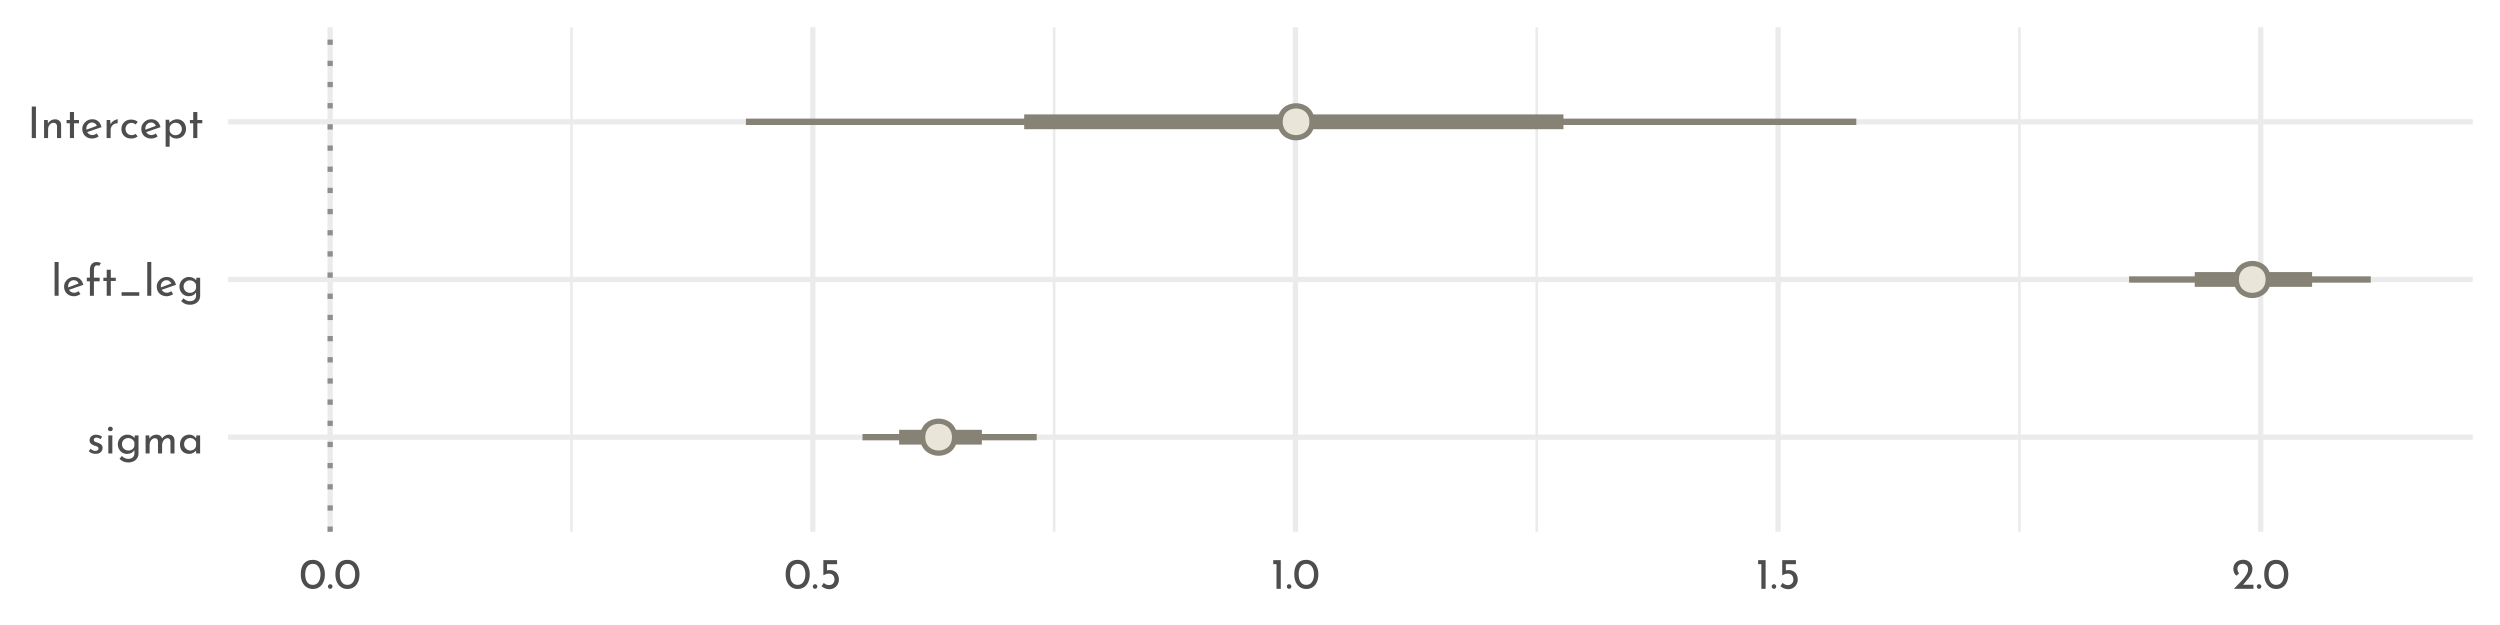 <?xml version="1.0" encoding="UTF-8"?>
<svg xmlns="http://www.w3.org/2000/svg" xmlns:xlink="http://www.w3.org/1999/xlink" width="504pt" height="126pt" viewBox="0 0 504 126" version="1.1">
<defs>
<g>
<symbol overflow="visible" id="glyph0-0">
<path style="stroke:none;" d=""/>
</symbol>
<symbol overflow="visible" id="glyph0-1">
<path style="stroke:none;" d="M 1.734 0.078 C 1.473 0.078 1.219 0.031 0.969 -0.062 C 0.727 -0.156 0.531 -0.289 0.375 -0.469 L 0.734 -0.953 C 0.879 -0.805 1.031 -0.695 1.188 -0.625 C 1.352 -0.551 1.516 -0.516 1.672 -0.516 C 1.867 -0.516 2.023 -0.551 2.141 -0.625 C 2.266 -0.695 2.328 -0.812 2.328 -0.969 C 2.328 -1.094 2.289 -1.191 2.219 -1.266 C 2.145 -1.348 2.055 -1.406 1.953 -1.438 C 1.859 -1.477 1.695 -1.531 1.469 -1.594 C 0.844 -1.801 0.531 -2.16 0.531 -2.672 C 0.531 -2.973 0.645 -3.234 0.875 -3.453 C 1.102 -3.672 1.422 -3.781 1.828 -3.781 C 2.078 -3.781 2.301 -3.742 2.5 -3.672 C 2.707 -3.609 2.895 -3.508 3.062 -3.375 L 2.734 -2.875 C 2.641 -2.969 2.52 -3.039 2.375 -3.094 C 2.227 -3.156 2.094 -3.191 1.969 -3.203 C 1.801 -3.203 1.66 -3.16 1.547 -3.078 C 1.43 -3.004 1.375 -2.898 1.375 -2.766 C 1.375 -2.648 1.41 -2.555 1.484 -2.484 C 1.555 -2.41 1.633 -2.359 1.719 -2.328 C 1.801 -2.297 1.961 -2.238 2.203 -2.156 C 2.504 -2.062 2.738 -1.938 2.906 -1.781 C 3.07 -1.625 3.156 -1.41 3.156 -1.141 C 3.156 -0.785 3.031 -0.492 2.781 -0.266 C 2.539 -0.035 2.191 0.078 1.734 0.078 Z M 1.734 0.078 "/>
</symbol>
<symbol overflow="visible" id="glyph0-2">
<path style="stroke:none;" d="M 1.531 -3.641 L 1.531 0 L 0.719 0 L 0.719 -3.641 Z M 0.641 -4.938 C 0.641 -5.07 0.688 -5.18 0.781 -5.266 C 0.883 -5.359 1.004 -5.406 1.141 -5.406 C 1.266 -5.406 1.375 -5.359 1.469 -5.266 C 1.57 -5.18 1.625 -5.07 1.625 -4.938 C 1.625 -4.812 1.57 -4.703 1.469 -4.609 C 1.375 -4.523 1.266 -4.484 1.141 -4.484 C 1.004 -4.484 0.883 -4.523 0.781 -4.609 C 0.688 -4.703 0.641 -4.812 0.641 -4.938 Z M 0.641 -4.938 "/>
</symbol>
<symbol overflow="visible" id="glyph0-3">
<path style="stroke:none;" d="M 4.562 -3.641 L 4.562 0.031 C 4.562 0.363 4.473 0.664 4.297 0.938 C 4.129 1.207 3.891 1.422 3.578 1.578 C 3.266 1.734 2.895 1.812 2.469 1.812 C 2.102 1.812 1.785 1.75 1.516 1.625 C 1.254 1.5 0.988 1.316 0.719 1.078 L 1.203 0.516 C 1.398 0.703 1.598 0.844 1.797 0.938 C 1.992 1.039 2.211 1.094 2.453 1.094 C 2.859 1.094 3.172 0.992 3.391 0.797 C 3.609 0.609 3.723 0.348 3.734 0.016 L 3.734 -0.672 C 3.598 -0.441 3.398 -0.254 3.141 -0.109 C 2.879 0.023 2.582 0.094 2.25 0.094 C 1.906 0.094 1.594 0.008 1.312 -0.156 C 1.031 -0.332 0.805 -0.566 0.641 -0.859 C 0.473 -1.148 0.391 -1.477 0.391 -1.844 C 0.391 -2.207 0.477 -2.535 0.656 -2.828 C 0.832 -3.129 1.066 -3.363 1.359 -3.531 C 1.648 -3.707 1.961 -3.797 2.297 -3.797 C 2.609 -3.797 2.895 -3.734 3.156 -3.609 C 3.414 -3.484 3.613 -3.32 3.75 -3.125 L 3.812 -3.641 Z M 2.484 -0.594 C 2.797 -0.594 3.066 -0.676 3.297 -0.844 C 3.523 -1.008 3.672 -1.234 3.734 -1.516 L 3.734 -2.234 C 3.648 -2.492 3.492 -2.703 3.266 -2.859 C 3.035 -3.023 2.773 -3.109 2.484 -3.109 C 2.117 -3.109 1.816 -2.988 1.578 -2.75 C 1.336 -2.52 1.219 -2.223 1.219 -1.859 C 1.219 -1.629 1.273 -1.414 1.391 -1.219 C 1.504 -1.031 1.656 -0.879 1.844 -0.766 C 2.039 -0.648 2.254 -0.594 2.484 -0.594 Z M 2.484 -0.594 "/>
</symbol>
<symbol overflow="visible" id="glyph0-4">
<path style="stroke:none;" d="M 5.391 -3.797 C 5.734 -3.797 6.008 -3.691 6.219 -3.484 C 6.426 -3.285 6.535 -3.023 6.547 -2.703 L 6.547 0 L 5.734 0 L 5.734 -2.406 C 5.711 -2.832 5.52 -3.055 5.156 -3.078 C 4.945 -3.078 4.758 -3.016 4.594 -2.891 C 4.426 -2.766 4.297 -2.598 4.203 -2.391 C 4.109 -2.18 4.055 -1.961 4.047 -1.734 L 4.047 0 L 3.219 0 L 3.219 -2.406 C 3.195 -2.832 3 -3.055 2.625 -3.078 C 2.414 -3.078 2.227 -3.016 2.062 -2.891 C 1.895 -2.766 1.766 -2.598 1.672 -2.391 C 1.578 -2.18 1.531 -1.957 1.531 -1.719 L 1.531 0 L 0.719 0 L 0.719 -3.641 L 1.453 -3.641 L 1.516 -2.953 C 1.648 -3.223 1.836 -3.43 2.078 -3.578 C 2.328 -3.723 2.609 -3.797 2.922 -3.797 C 3.211 -3.797 3.457 -3.723 3.656 -3.578 C 3.852 -3.441 3.984 -3.254 4.047 -3.016 C 4.203 -3.254 4.395 -3.441 4.625 -3.578 C 4.863 -3.723 5.117 -3.797 5.391 -3.797 Z M 5.391 -3.797 "/>
</symbol>
<symbol overflow="visible" id="glyph0-5">
<path style="stroke:none;" d="M 4.453 -3.641 L 4.453 0 L 3.641 0 L 3.641 -0.594 C 3.504 -0.426 3.312 -0.27 3.062 -0.125 C 2.82 0.02 2.547 0.094 2.234 0.094 C 1.891 0.094 1.578 0.02 1.297 -0.125 C 1.016 -0.281 0.789 -0.5 0.625 -0.781 C 0.469 -1.07 0.391 -1.422 0.391 -1.828 C 0.391 -2.223 0.473 -2.566 0.641 -2.859 C 0.805 -3.16 1.031 -3.391 1.312 -3.547 C 1.602 -3.711 1.922 -3.797 2.266 -3.797 C 2.578 -3.797 2.848 -3.727 3.078 -3.594 C 3.305 -3.457 3.492 -3.281 3.641 -3.062 L 3.688 -3.641 Z M 2.453 -0.594 C 2.754 -0.594 3.008 -0.676 3.219 -0.844 C 3.438 -1.008 3.578 -1.234 3.641 -1.516 L 3.641 -2.25 C 3.566 -2.5 3.414 -2.703 3.188 -2.859 C 2.969 -3.023 2.711 -3.109 2.422 -3.109 C 2.211 -3.109 2.016 -3.055 1.828 -2.953 C 1.641 -2.848 1.488 -2.695 1.375 -2.5 C 1.27 -2.312 1.219 -2.098 1.219 -1.859 C 1.219 -1.629 1.273 -1.414 1.391 -1.219 C 1.504 -1.031 1.656 -0.879 1.844 -0.766 C 2.031 -0.648 2.234 -0.594 2.453 -0.594 Z M 2.453 -0.594 "/>
</symbol>
<symbol overflow="visible" id="glyph0-6">
<path style="stroke:none;" d="M 1.531 -6.812 L 1.531 0 L 0.719 0 L 0.719 -6.812 Z M 1.531 -6.812 "/>
</symbol>
<symbol overflow="visible" id="glyph0-7">
<path style="stroke:none;" d="M 2.422 -0.609 C 2.723 -0.609 3.02 -0.719 3.312 -0.938 L 3.688 -0.328 C 3.488 -0.191 3.273 -0.086 3.047 -0.016 C 2.828 0.055 2.613 0.094 2.406 0.094 C 2 0.094 1.645 0.008 1.344 -0.156 C 1.039 -0.32 0.805 -0.551 0.641 -0.844 C 0.473 -1.145 0.391 -1.477 0.391 -1.844 C 0.391 -2.207 0.477 -2.535 0.656 -2.828 C 0.844 -3.117 1.086 -3.352 1.391 -3.531 C 1.703 -3.707 2.047 -3.797 2.422 -3.797 C 2.891 -3.797 3.285 -3.656 3.609 -3.375 C 3.93 -3.094 4.148 -2.703 4.266 -2.203 L 1.375 -1.203 C 1.488 -1.016 1.633 -0.867 1.812 -0.766 C 1.988 -0.66 2.191 -0.609 2.422 -0.609 Z M 2.359 -3.141 C 2.023 -3.141 1.75 -3.02 1.531 -2.781 C 1.312 -2.551 1.203 -2.254 1.203 -1.891 C 1.203 -1.805 1.207 -1.738 1.219 -1.688 L 3.328 -2.469 C 3.242 -2.664 3.117 -2.828 2.953 -2.953 C 2.797 -3.078 2.598 -3.141 2.359 -3.141 Z M 2.359 -3.141 "/>
</symbol>
<symbol overflow="visible" id="glyph0-8">
<path style="stroke:none;" d="M 1.016 -2.906 L 0.391 -2.906 L 0.391 -3.656 L 1.016 -3.656 L 1.016 -5.188 C 1.016 -5.707 1.133 -6.109 1.375 -6.391 C 1.613 -6.672 1.961 -6.812 2.422 -6.812 C 2.555 -6.812 2.695 -6.789 2.844 -6.75 C 2.988 -6.719 3.117 -6.664 3.234 -6.594 L 2.875 -6 C 2.789 -6.094 2.664 -6.141 2.5 -6.141 C 2.281 -6.141 2.113 -6.062 2 -5.906 C 1.883 -5.758 1.828 -5.516 1.828 -5.172 L 1.828 -3.656 L 2.984 -3.656 L 2.984 -2.906 L 1.828 -2.906 L 1.828 0 L 1.016 0 Z M 1.016 -2.906 "/>
</symbol>
<symbol overflow="visible" id="glyph0-9">
<path style="stroke:none;" d="M 1.891 -5.25 L 1.891 -3.641 L 2.891 -3.641 L 2.891 -2.984 L 1.891 -2.984 L 1.891 0 L 1.062 0 L 1.062 -2.984 L 0.391 -2.984 L 0.391 -3.641 L 1.062 -3.641 L 1.062 -5.25 Z M 1.891 -5.25 "/>
</symbol>
<symbol overflow="visible" id="glyph0-10">
<path style="stroke:none;" d="M 4.453 -0.719 L 4.453 0 L 0.891 0 L 0.891 -0.719 Z M 4.453 -0.719 "/>
</symbol>
<symbol overflow="visible" id="glyph0-11">
<path style="stroke:none;" d="M 1.766 -6.359 L 1.766 0 L 0.922 0 L 0.922 -6.359 Z M 1.766 -6.359 "/>
</symbol>
<symbol overflow="visible" id="glyph0-12">
<path style="stroke:none;" d="M 2.969 -3.781 C 3.312 -3.781 3.594 -3.676 3.812 -3.469 C 4.039 -3.27 4.156 -3.008 4.156 -2.688 L 4.156 0 L 3.328 0 L 3.328 -2.406 C 3.316 -2.613 3.254 -2.773 3.141 -2.891 C 3.035 -3.004 2.867 -3.066 2.641 -3.078 C 2.316 -3.078 2.051 -2.945 1.844 -2.688 C 1.633 -2.438 1.531 -2.109 1.531 -1.703 L 1.531 0 L 0.719 0 L 0.719 -3.641 L 1.453 -3.641 L 1.5 -2.938 C 1.633 -3.195 1.828 -3.398 2.078 -3.547 C 2.336 -3.703 2.633 -3.781 2.969 -3.781 Z M 2.969 -3.781 "/>
</symbol>
<symbol overflow="visible" id="glyph0-13">
<path style="stroke:none;" d="M 1.5 -2.781 C 1.594 -2.977 1.723 -3.148 1.891 -3.297 C 2.066 -3.453 2.254 -3.57 2.453 -3.656 C 2.648 -3.738 2.82 -3.785 2.969 -3.797 L 2.922 -2.969 C 2.66 -2.977 2.422 -2.926 2.203 -2.812 C 1.992 -2.695 1.828 -2.535 1.703 -2.328 C 1.586 -2.117 1.531 -1.895 1.531 -1.656 L 1.531 0 L 0.719 0 L 0.719 -3.641 L 1.438 -3.641 Z M 1.5 -2.781 "/>
</symbol>
<symbol overflow="visible" id="glyph0-14">
<path style="stroke:none;" d="M 3.672 -0.344 C 3.504 -0.207 3.305 -0.098 3.078 -0.016 C 2.859 0.055 2.629 0.094 2.391 0.094 C 1.992 0.094 1.645 0.016 1.344 -0.141 C 1.039 -0.305 0.805 -0.535 0.641 -0.828 C 0.473 -1.117 0.391 -1.453 0.391 -1.828 C 0.391 -2.203 0.477 -2.535 0.656 -2.828 C 0.832 -3.117 1.066 -3.344 1.359 -3.5 C 1.648 -3.656 1.969 -3.734 2.312 -3.734 C 2.875 -3.734 3.332 -3.582 3.688 -3.281 L 3.281 -2.75 C 3.164 -2.832 3.031 -2.906 2.875 -2.969 C 2.719 -3.031 2.555 -3.062 2.391 -3.062 C 2.172 -3.062 1.969 -3.004 1.781 -2.891 C 1.602 -2.785 1.461 -2.641 1.359 -2.453 C 1.266 -2.266 1.219 -2.055 1.219 -1.828 C 1.219 -1.598 1.27 -1.391 1.375 -1.203 C 1.488 -1.016 1.641 -0.863 1.828 -0.75 C 2.016 -0.645 2.227 -0.594 2.469 -0.594 C 2.758 -0.594 3.02 -0.68 3.25 -0.859 Z M 3.672 -0.344 "/>
</symbol>
<symbol overflow="visible" id="glyph0-15">
<path style="stroke:none;" d="M 3.016 -3.797 C 3.359 -3.797 3.664 -3.711 3.938 -3.547 C 4.219 -3.379 4.438 -3.145 4.594 -2.844 C 4.75 -2.551 4.828 -2.211 4.828 -1.828 C 4.828 -1.453 4.738 -1.117 4.562 -0.828 C 4.395 -0.535 4.16 -0.305 3.859 -0.141 C 3.566 0.016 3.238 0.094 2.875 0.094 C 2.602 0.094 2.348 0.035 2.109 -0.078 C 1.867 -0.191 1.676 -0.348 1.531 -0.547 L 1.531 1.75 L 0.719 1.75 L 0.719 -3.703 L 1.422 -3.703 L 1.5 -3.094 C 1.688 -3.301 1.91 -3.469 2.172 -3.594 C 2.43 -3.727 2.711 -3.797 3.016 -3.797 Z M 2.703 -0.578 C 2.93 -0.578 3.145 -0.629 3.344 -0.734 C 3.539 -0.836 3.695 -0.984 3.812 -1.172 C 3.938 -1.367 4 -1.586 4 -1.828 C 4 -2.066 3.941 -2.281 3.828 -2.469 C 3.723 -2.664 3.578 -2.816 3.391 -2.922 C 3.203 -3.035 2.992 -3.094 2.766 -3.094 C 2.453 -3.094 2.188 -3.004 1.969 -2.828 C 1.75 -2.66 1.602 -2.43 1.531 -2.141 L 1.531 -1.531 C 1.57 -1.25 1.703 -1.02 1.922 -0.844 C 2.148 -0.664 2.41 -0.578 2.703 -0.578 Z M 2.703 -0.578 "/>
</symbol>
<symbol overflow="visible" id="glyph0-16">
<path style="stroke:none;" d="M 2.75 0.031 C 2.27 0.031 1.848 -0.086 1.484 -0.328 C 1.117 -0.566 0.832 -0.906 0.625 -1.344 C 0.414 -1.789 0.312 -2.316 0.312 -2.922 C 0.312 -3.879 0.523 -4.609 0.953 -5.109 C 1.391 -5.609 1.988 -5.852 2.75 -5.844 C 3.219 -5.844 3.633 -5.723 4 -5.484 C 4.375 -5.254 4.66 -4.914 4.859 -4.469 C 5.066 -4.031 5.172 -3.516 5.172 -2.922 C 5.172 -2.305 5.066 -1.773 4.859 -1.328 C 4.66 -0.891 4.375 -0.551 4 -0.312 C 3.633 -0.082 3.219 0.031 2.75 0.031 Z M 2.734 -0.797 C 3.234 -0.797 3.613 -0.988 3.875 -1.375 C 4.145 -1.758 4.285 -2.281 4.297 -2.938 C 4.285 -3.57 4.145 -4.078 3.875 -4.453 C 3.613 -4.836 3.234 -5.031 2.734 -5.031 C 2.242 -5.031 1.863 -4.836 1.594 -4.453 C 1.332 -4.078 1.203 -3.566 1.203 -2.922 C 1.203 -2.266 1.332 -1.742 1.594 -1.359 C 1.863 -0.984 2.242 -0.797 2.734 -0.797 Z M 2.734 -0.797 "/>
</symbol>
<symbol overflow="visible" id="glyph0-17">
<path style="stroke:none;" d="M 0.297 -0.469 C 0.297 -0.594 0.344 -0.703 0.438 -0.797 C 0.531 -0.891 0.641 -0.938 0.766 -0.938 C 0.879 -0.938 0.984 -0.891 1.078 -0.797 C 1.172 -0.703 1.219 -0.594 1.219 -0.469 C 1.219 -0.332 1.172 -0.219 1.078 -0.125 C 0.984 -0.039 0.879 0 0.766 0 C 0.641 0 0.531 -0.039 0.438 -0.125 C 0.344 -0.219 0.297 -0.332 0.297 -0.469 Z M 0.297 -0.469 "/>
</symbol>
<symbol overflow="visible" id="glyph0-18">
<path style="stroke:none;" d="M 2.266 -3.781 C 2.641 -3.781 2.961 -3.691 3.234 -3.516 C 3.516 -3.348 3.723 -3.125 3.859 -2.844 C 4.004 -2.562 4.078 -2.242 4.078 -1.891 C 4.078 -1.523 3.992 -1.191 3.828 -0.891 C 3.66 -0.598 3.43 -0.363 3.141 -0.188 C 2.848 -0.008 2.52 0.078 2.156 0.078 C 1.852 0.078 1.555 0.02 1.266 -0.094 C 0.984 -0.207 0.754 -0.352 0.578 -0.531 L 1.031 -1.203 C 1.145 -1.066 1.297 -0.957 1.484 -0.875 C 1.68 -0.789 1.879 -0.75 2.078 -0.75 C 2.398 -0.75 2.664 -0.852 2.875 -1.062 C 3.082 -1.27 3.188 -1.535 3.188 -1.859 C 3.188 -2.223 3.086 -2.516 2.891 -2.734 C 2.703 -2.953 2.426 -3.062 2.062 -3.062 C 1.863 -3.062 1.676 -3.031 1.5 -2.969 C 1.32 -2.914 1.133 -2.836 0.938 -2.734 L 0.938 -5.781 L 3.703 -5.781 L 3.703 -4.969 L 1.672 -4.969 L 1.672 -3.719 C 1.859 -3.758 2.055 -3.781 2.266 -3.781 Z M 2.266 -3.781 "/>
</symbol>
<symbol overflow="visible" id="glyph0-19">
<path style="stroke:none;" d="M 1.984 -5.781 L 1.984 0 L 1.125 0 L 1.125 -4.969 L 0.469 -4.969 L 0.469 -5.781 Z M 1.984 -5.781 "/>
</symbol>
<symbol overflow="visible" id="glyph0-20">
<path style="stroke:none;" d="M 4.422 -0.828 L 4.422 0 L 0.469 0 L 0.766 -0.297 C 1.359 -0.891 1.82 -1.367 2.156 -1.734 C 2.5 -2.109 2.781 -2.484 3 -2.859 C 3.227 -3.242 3.344 -3.602 3.344 -3.938 C 3.344 -4.301 3.234 -4.578 3.016 -4.766 C 2.805 -4.953 2.551 -5.047 2.25 -5.047 C 2.008 -5.047 1.805 -4.992 1.641 -4.891 C 1.484 -4.785 1.367 -4.656 1.297 -4.5 C 1.223 -4.352 1.188 -4.207 1.188 -4.062 C 1.188 -3.688 1.301 -3.375 1.531 -3.125 L 1.016 -2.656 C 0.816 -2.77 0.656 -2.969 0.531 -3.25 C 0.414 -3.531 0.359 -3.789 0.359 -4.031 C 0.359 -4.352 0.438 -4.656 0.594 -4.938 C 0.758 -5.219 0.992 -5.441 1.297 -5.609 C 1.609 -5.773 1.973 -5.859 2.391 -5.859 C 2.742 -5.859 3.062 -5.773 3.344 -5.609 C 3.625 -5.441 3.836 -5.219 3.984 -4.938 C 4.141 -4.656 4.219 -4.348 4.219 -4.016 C 4.219 -3.68 4.141 -3.344 3.984 -3 C 3.828 -2.664 3.629 -2.352 3.391 -2.062 C 3.16 -1.77 2.852 -1.406 2.469 -0.969 L 2.344 -0.828 Z M 4.422 -0.828 "/>
</symbol>
</g>
<clipPath id="clip1">
  <path d="M 114 5.48 L 116 5.48 L 116 107.211 L 114 107.211 Z M 114 5.48 "/>
</clipPath>
<clipPath id="clip2">
  <path d="M 212 5.48 L 213 5.48 L 213 107.211 L 212 107.211 Z M 212 5.48 "/>
</clipPath>
<clipPath id="clip3">
  <path d="M 309 5.48 L 311 5.48 L 311 107.211 L 309 107.211 Z M 309 5.48 "/>
</clipPath>
<clipPath id="clip4">
  <path d="M 406 5.48 L 408 5.48 L 408 107.211 L 406 107.211 Z M 406 5.48 "/>
</clipPath>
<clipPath id="clip5">
  <path d="M 45.988 87 L 498.52 87 L 498.52 89 L 45.988 89 Z M 45.988 87 "/>
</clipPath>
<clipPath id="clip6">
  <path d="M 45.988 55 L 498.52 55 L 498.52 57 L 45.988 57 Z M 45.988 55 "/>
</clipPath>
<clipPath id="clip7">
  <path d="M 45.988 24 L 498.52 24 L 498.52 26 L 45.988 26 Z M 45.988 24 "/>
</clipPath>
<clipPath id="clip8">
  <path d="M 66 5.48 L 68 5.48 L 68 107.211 L 66 107.211 Z M 66 5.48 "/>
</clipPath>
<clipPath id="clip9">
  <path d="M 163 5.48 L 165 5.48 L 165 107.211 L 163 107.211 Z M 163 5.48 "/>
</clipPath>
<clipPath id="clip10">
  <path d="M 260 5.48 L 262 5.48 L 262 107.211 L 260 107.211 Z M 260 5.48 "/>
</clipPath>
<clipPath id="clip11">
  <path d="M 357 5.48 L 359 5.48 L 359 107.211 L 357 107.211 Z M 357 5.48 "/>
</clipPath>
<clipPath id="clip12">
  <path d="M 455 5.48 L 457 5.48 L 457 107.211 L 455 107.211 Z M 455 5.48 "/>
</clipPath>
<clipPath id="clip13">
  <path d="M 66 5.48 L 68 5.48 L 68 107.211 L 66 107.211 Z M 66 5.48 "/>
</clipPath>
</defs>
<g id="surface449">
<rect x="0" y="0" width="504" height="126" style="fill:rgb(100%,100%,100%);fill-opacity:1;stroke:none;"/>
<g clip-path="url(#clip1)" clip-rule="nonzero">
<path style="fill:none;stroke-width:0.533;stroke-linecap:butt;stroke-linejoin:round;stroke:rgb(92.157%,92.157%,92.157%);stroke-opacity:1;stroke-miterlimit:10;" d="M 115.207 107.211 L 115.207 5.48 "/>
</g>
<g clip-path="url(#clip2)" clip-rule="nonzero">
<path style="fill:none;stroke-width:0.533;stroke-linecap:butt;stroke-linejoin:round;stroke:rgb(92.157%,92.157%,92.157%);stroke-opacity:1;stroke-miterlimit:10;" d="M 212.508 107.211 L 212.508 5.48 "/>
</g>
<g clip-path="url(#clip3)" clip-rule="nonzero">
<path style="fill:none;stroke-width:0.533;stroke-linecap:butt;stroke-linejoin:round;stroke:rgb(92.157%,92.157%,92.157%);stroke-opacity:1;stroke-miterlimit:10;" d="M 309.809 107.211 L 309.809 5.48 "/>
</g>
<g clip-path="url(#clip4)" clip-rule="nonzero">
<path style="fill:none;stroke-width:0.533;stroke-linecap:butt;stroke-linejoin:round;stroke:rgb(92.157%,92.157%,92.157%);stroke-opacity:1;stroke-miterlimit:10;" d="M 407.109 107.211 L 407.109 5.48 "/>
</g>
<g clip-path="url(#clip5)" clip-rule="nonzero">
<path style="fill:none;stroke-width:1.067;stroke-linecap:butt;stroke-linejoin:round;stroke:rgb(92.157%,92.157%,92.157%);stroke-opacity:1;stroke-miterlimit:10;" d="M 45.988 88.137 L 498.52 88.137 "/>
</g>
<g clip-path="url(#clip6)" clip-rule="nonzero">
<path style="fill:none;stroke-width:1.067;stroke-linecap:butt;stroke-linejoin:round;stroke:rgb(92.157%,92.157%,92.157%);stroke-opacity:1;stroke-miterlimit:10;" d="M 45.988 56.344 L 498.52 56.344 "/>
</g>
<g clip-path="url(#clip7)" clip-rule="nonzero">
<path style="fill:none;stroke-width:1.067;stroke-linecap:butt;stroke-linejoin:round;stroke:rgb(92.157%,92.157%,92.157%);stroke-opacity:1;stroke-miterlimit:10;" d="M 45.988 24.555 L 498.52 24.555 "/>
</g>
<g clip-path="url(#clip8)" clip-rule="nonzero">
<path style="fill:none;stroke-width:1.067;stroke-linecap:butt;stroke-linejoin:round;stroke:rgb(92.157%,92.157%,92.157%);stroke-opacity:1;stroke-miterlimit:10;" d="M 66.559 107.211 L 66.559 5.48 "/>
</g>
<g clip-path="url(#clip9)" clip-rule="nonzero">
<path style="fill:none;stroke-width:1.067;stroke-linecap:butt;stroke-linejoin:round;stroke:rgb(92.157%,92.157%,92.157%);stroke-opacity:1;stroke-miterlimit:10;" d="M 163.859 107.211 L 163.859 5.48 "/>
</g>
<g clip-path="url(#clip10)" clip-rule="nonzero">
<path style="fill:none;stroke-width:1.067;stroke-linecap:butt;stroke-linejoin:round;stroke:rgb(92.157%,92.157%,92.157%);stroke-opacity:1;stroke-miterlimit:10;" d="M 261.16 107.211 L 261.16 5.48 "/>
</g>
<g clip-path="url(#clip11)" clip-rule="nonzero">
<path style="fill:none;stroke-width:1.067;stroke-linecap:butt;stroke-linejoin:round;stroke:rgb(92.157%,92.157%,92.157%);stroke-opacity:1;stroke-miterlimit:10;" d="M 358.461 107.211 L 358.461 5.48 "/>
</g>
<g clip-path="url(#clip12)" clip-rule="nonzero">
<path style="fill:none;stroke-width:1.067;stroke-linecap:butt;stroke-linejoin:round;stroke:rgb(92.157%,92.157%,92.157%);stroke-opacity:1;stroke-miterlimit:10;" d="M 455.758 107.211 L 455.758 5.48 "/>
</g>
<g clip-path="url(#clip13)" clip-rule="nonzero">
<path style="fill:none;stroke-width:1.067;stroke-linecap:butt;stroke-linejoin:round;stroke:rgb(20%,20%,20%);stroke-opacity:0.502;stroke-dasharray:1.067,3.201;stroke-miterlimit:10;" d="M 66.559 107.211 L 66.559 5.48 "/>
</g>
<path style="fill:none;stroke-width:1.28;stroke-linecap:butt;stroke-linejoin:round;stroke:rgb(52.549%,50.98%,46.275%);stroke-opacity:1;stroke-miterlimit:10;" d="M 150.379 24.555 L 374.23 24.555 "/>
<path style="fill:none;stroke-width:2.988;stroke-linecap:butt;stroke-linejoin:round;stroke:rgb(52.549%,50.98%,46.275%);stroke-opacity:1;stroke-miterlimit:10;" d="M 206.477 24.555 L 315.191 24.555 "/>
<path style="fill:none;stroke-width:1.28;stroke-linecap:butt;stroke-linejoin:round;stroke:rgb(52.549%,50.98%,46.275%);stroke-opacity:1;stroke-miterlimit:10;" d="M 429.223 56.344 L 477.949 56.344 "/>
<path style="fill:none;stroke-width:1.28;stroke-linecap:butt;stroke-linejoin:round;stroke:rgb(52.549%,50.98%,46.275%);stroke-opacity:1;stroke-miterlimit:10;" d="M 173.879 88.137 L 209.004 88.137 "/>
<path style="fill:none;stroke-width:2.988;stroke-linecap:butt;stroke-linejoin:round;stroke:rgb(52.549%,50.98%,46.275%);stroke-opacity:1;stroke-miterlimit:10;" d="M 442.457 56.344 L 466.121 56.344 "/>
<path style="fill:none;stroke-width:2.988;stroke-linecap:butt;stroke-linejoin:round;stroke:rgb(52.549%,50.98%,46.275%);stroke-opacity:1;stroke-miterlimit:10;" d="M 181.262 88.137 L 197.945 88.137 "/>
<path style="fill-rule:nonzero;fill:rgb(91.373%,89.804%,85.098%);fill-opacity:1;stroke-width:1.063;stroke-linecap:round;stroke-linejoin:round;stroke:rgb(52.549%,50.98%,46.275%);stroke-opacity:1;stroke-miterlimit:10;" d="M 262.969 24.555 C 262.969 26.801 259.602 26.801 259.602 24.555 C 259.602 22.309 262.969 22.309 262.969 24.555 "/>
<path style="fill-rule:nonzero;fill:rgb(91.373%,89.804%,85.098%);fill-opacity:1;stroke-width:1.063;stroke-linecap:round;stroke-linejoin:round;stroke:rgb(52.549%,50.98%,46.275%);stroke-opacity:1;stroke-miterlimit:10;" d="M 264.504 24.555 C 264.504 28.848 258.066 28.848 258.066 24.555 C 258.066 20.262 264.504 20.262 264.504 24.555 "/>
<path style="fill-rule:nonzero;fill:rgb(91.373%,89.804%,85.098%);fill-opacity:1;stroke-width:1.063;stroke-linecap:round;stroke-linejoin:round;stroke:rgb(52.549%,50.98%,46.275%);stroke-opacity:1;stroke-miterlimit:10;" d="M 455.742 56.344 C 455.742 58.59 452.375 58.59 452.375 56.344 C 452.375 54.102 455.742 54.102 455.742 56.344 "/>
<path style="fill-rule:nonzero;fill:rgb(91.373%,89.804%,85.098%);fill-opacity:1;stroke-width:1.063;stroke-linecap:round;stroke-linejoin:round;stroke:rgb(52.549%,50.98%,46.275%);stroke-opacity:1;stroke-miterlimit:10;" d="M 190.906 88.137 C 190.906 90.383 187.539 90.383 187.539 88.137 C 187.539 85.891 190.906 85.891 190.906 88.137 "/>
<path style="fill-rule:nonzero;fill:rgb(91.373%,89.804%,85.098%);fill-opacity:1;stroke-width:1.063;stroke-linecap:round;stroke-linejoin:round;stroke:rgb(52.549%,50.98%,46.275%);stroke-opacity:1;stroke-miterlimit:10;" d="M 457.277 56.344 C 457.277 60.641 450.836 60.641 450.836 56.344 C 450.836 52.051 457.277 52.051 457.277 56.344 "/>
<path style="fill-rule:nonzero;fill:rgb(91.373%,89.804%,85.098%);fill-opacity:1;stroke-width:1.063;stroke-linecap:round;stroke-linejoin:round;stroke:rgb(52.549%,50.98%,46.275%);stroke-opacity:1;stroke-miterlimit:10;" d="M 192.445 88.137 C 192.445 92.43 186.004 92.43 186.004 88.137 C 186.004 83.844 192.445 83.844 192.445 88.137 "/>
<g style="fill:rgb(30.196%,30.196%,30.196%);fill-opacity:1;">
  <use xlink:href="#glyph0-1" x="17.527" y="91.418"/>
  <use xlink:href="#glyph0-2" x="21.118" y="91.418"/>
  <use xlink:href="#glyph0-3" x="23.362" y="91.418"/>
  <use xlink:href="#glyph0-4" x="28.633" y="91.418"/>
  <use xlink:href="#glyph0-5" x="35.893" y="91.418"/>
</g>
<g style="fill:rgb(30.196%,30.196%,30.196%);fill-opacity:1;">
  <use xlink:href="#glyph0-6" x="10.285" y="59.629"/>
  <use xlink:href="#glyph0-7" x="12.529" y="59.629"/>
  <use xlink:href="#glyph0-8" x="17.105" y="59.629"/>
  <use xlink:href="#glyph0-9" x="20.449" y="59.629"/>
  <use xlink:href="#glyph0-10" x="23.617" y="59.629"/>
  <use xlink:href="#glyph0-6" x="28.968" y="59.629"/>
  <use xlink:href="#glyph0-7" x="31.212" y="59.629"/>
  <use xlink:href="#glyph0-3" x="35.788" y="59.629"/>
</g>
<g style="fill:rgb(30.196%,30.196%,30.196%);fill-opacity:1;">
  <use xlink:href="#glyph0-11" x="5.48" y="27.836"/>
  <use xlink:href="#glyph0-12" x="8.164" y="27.836"/>
  <use xlink:href="#glyph0-9" x="13.031" y="27.836"/>
  <use xlink:href="#glyph0-7" x="16.199" y="27.836"/>
  <use xlink:href="#glyph0-13" x="20.775" y="27.836"/>
  <use xlink:href="#glyph0-14" x="24.084" y="27.836"/>
  <use xlink:href="#glyph0-7" x="28.096" y="27.836"/>
  <use xlink:href="#glyph0-15" x="32.672" y="27.836"/>
  <use xlink:href="#glyph0-9" x="37.891" y="27.836"/>
</g>
<g style="fill:rgb(30.196%,30.196%,30.196%);fill-opacity:1;">
  <use xlink:href="#glyph0-16" x="60.324" y="118.707"/>
  <use xlink:href="#glyph0-17" x="65.815" y="118.707"/>
  <use xlink:href="#glyph0-16" x="67.303" y="118.707"/>
</g>
<g style="fill:rgb(30.196%,30.196%,30.196%);fill-opacity:1;">
  <use xlink:href="#glyph0-16" x="158.07" y="118.707"/>
  <use xlink:href="#glyph0-17" x="163.562" y="118.707"/>
  <use xlink:href="#glyph0-18" x="165.049" y="118.707"/>
</g>
<g style="fill:rgb(30.196%,30.196%,30.196%);fill-opacity:1;">
  <use xlink:href="#glyph0-19" x="256.219" y="118.707"/>
  <use xlink:href="#glyph0-17" x="259.123" y="118.707"/>
  <use xlink:href="#glyph0-16" x="260.61" y="118.707"/>
</g>
<g style="fill:rgb(30.196%,30.196%,30.196%);fill-opacity:1;">
  <use xlink:href="#glyph0-19" x="353.965" y="118.707"/>
  <use xlink:href="#glyph0-17" x="356.869" y="118.707"/>
  <use xlink:href="#glyph0-18" x="358.356" y="118.707"/>
</g>
<g style="fill:rgb(30.196%,30.196%,30.196%);fill-opacity:1;">
  <use xlink:href="#glyph0-20" x="449.871" y="118.707"/>
  <use xlink:href="#glyph0-17" x="454.667" y="118.707"/>
  <use xlink:href="#glyph0-16" x="456.154" y="118.707"/>
</g>
</g>
</svg>

